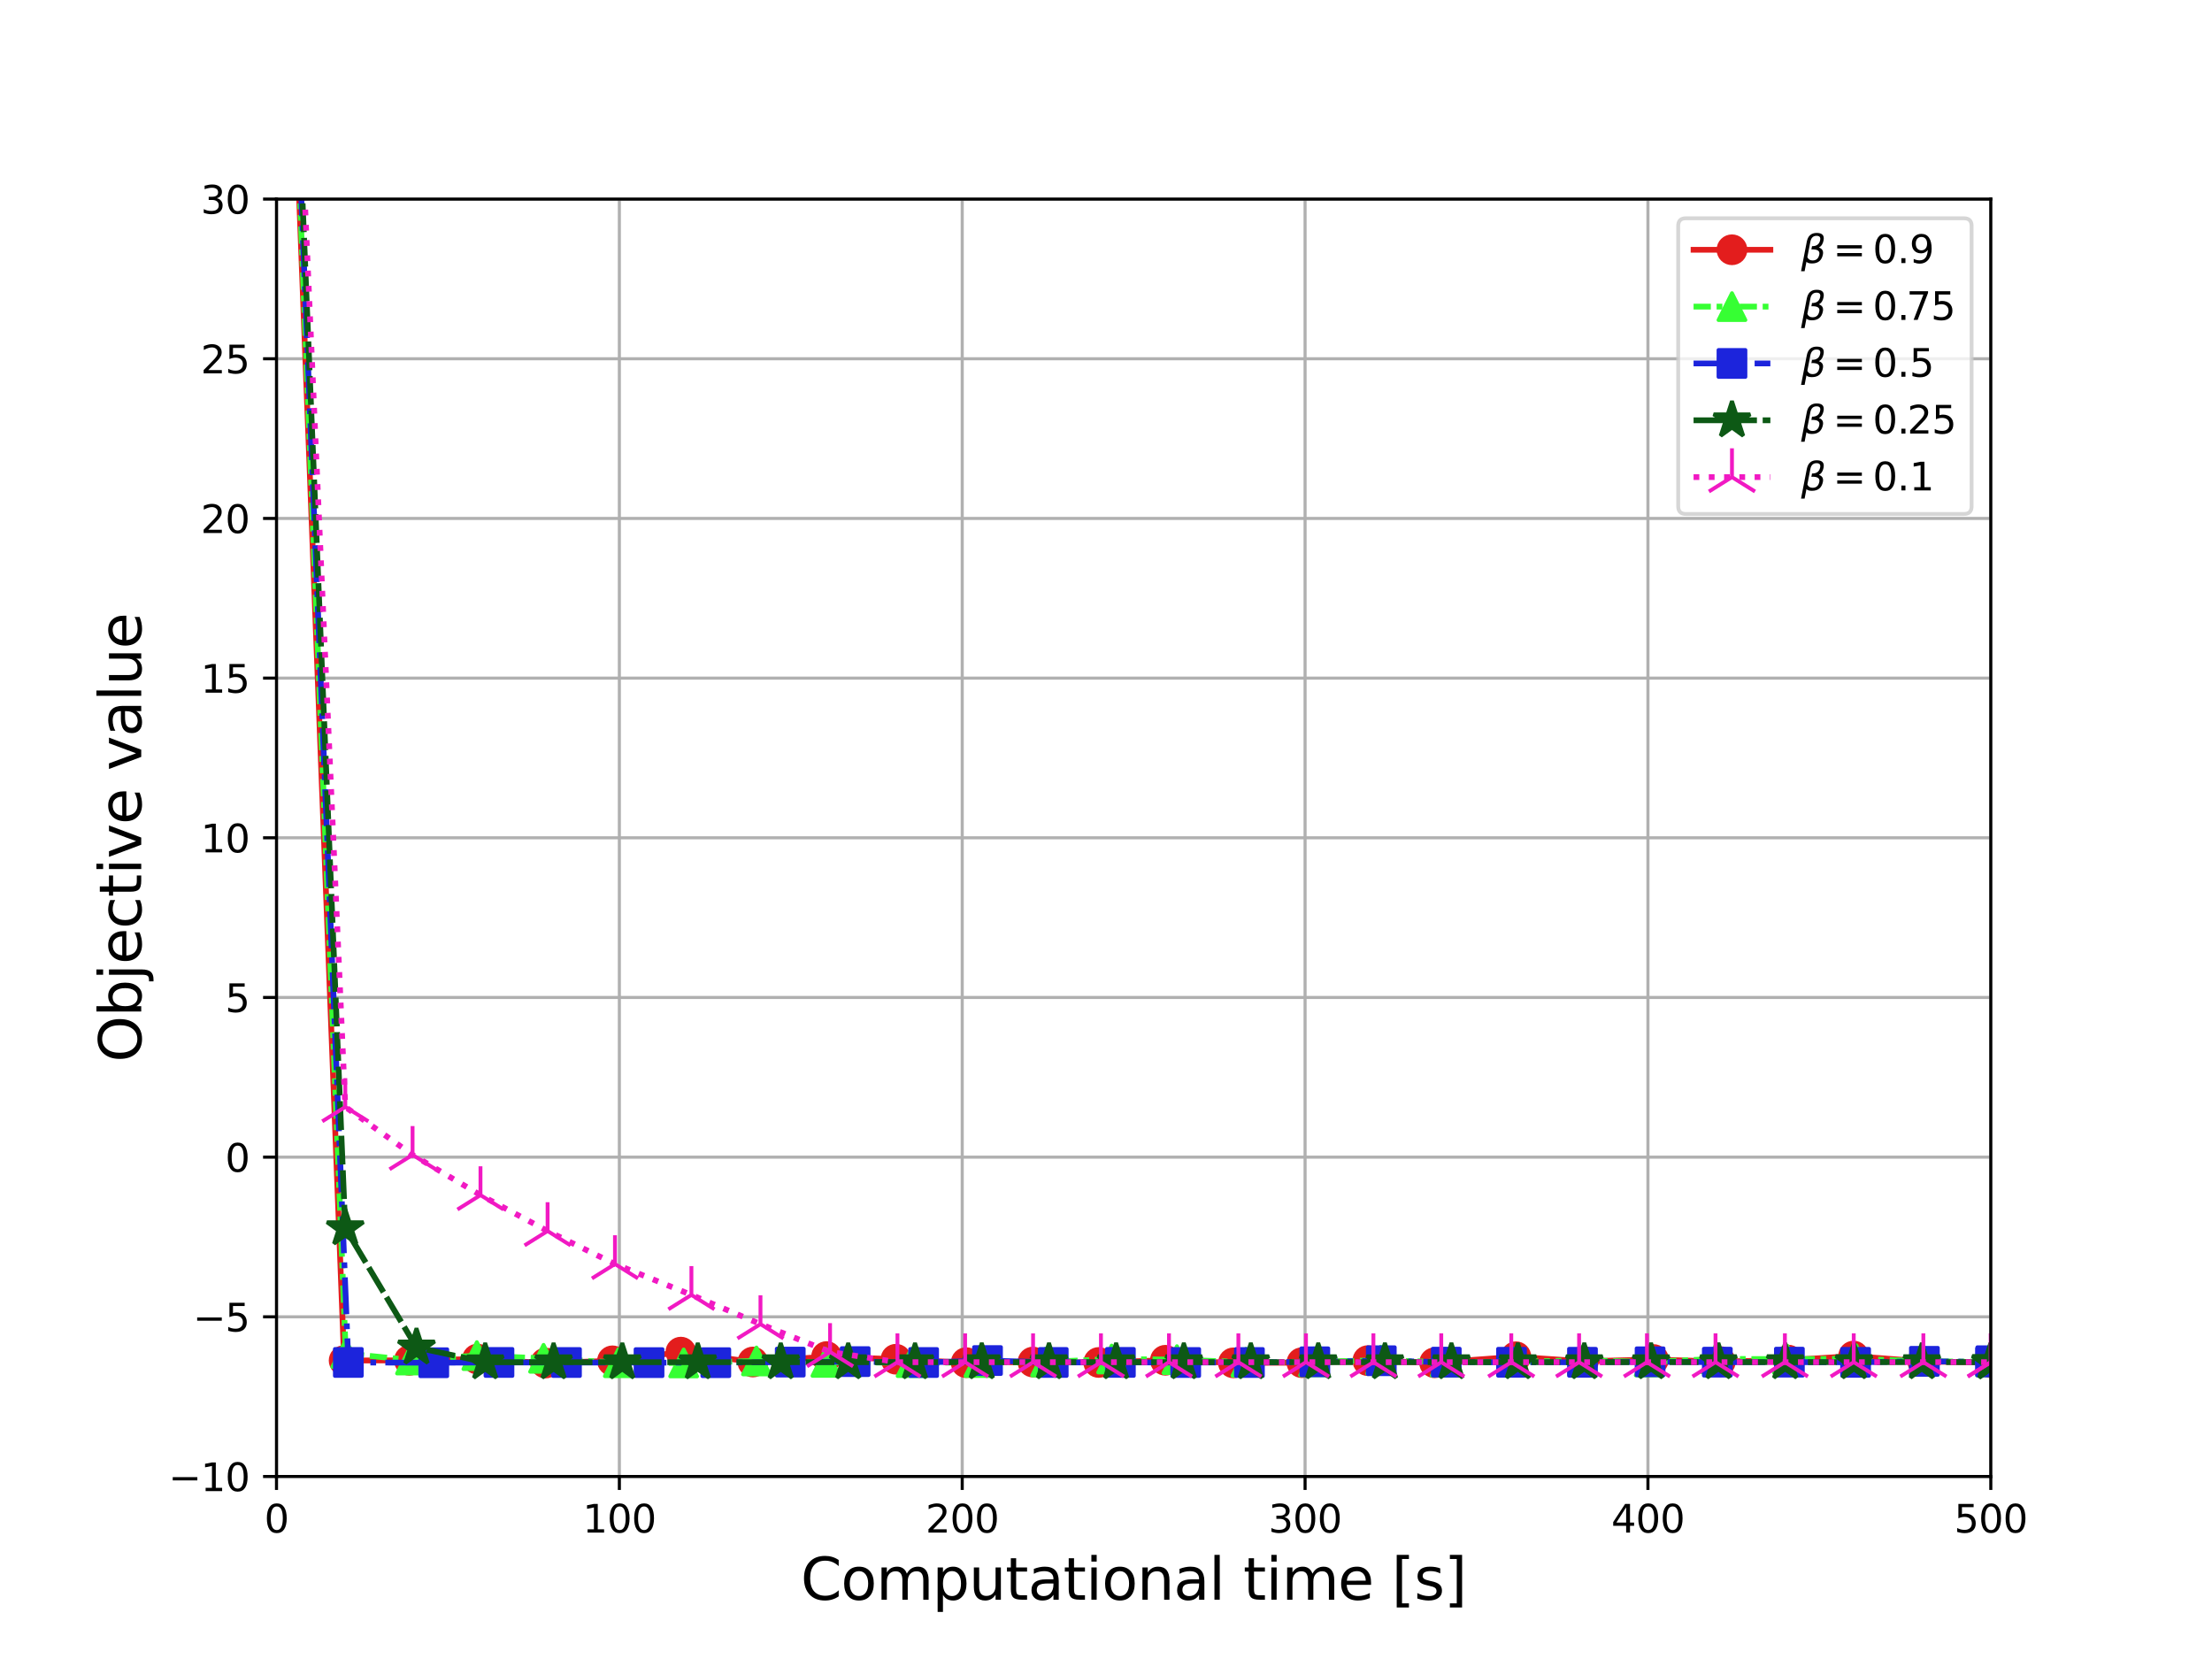 <?xml version="1.0" encoding="utf-8" standalone="no"?>
<!DOCTYPE svg PUBLIC "-//W3C//DTD SVG 1.1//EN"
  "http://www.w3.org/Graphics/SVG/1.1/DTD/svg11.dtd">
<svg xmlns:xlink="http://www.w3.org/1999/xlink" width="576pt" height="432pt" viewBox="0 0 576 432" xmlns="http://www.w3.org/2000/svg" version="1.1">
 <defs>
  <style type="text/css">*{stroke-linejoin: round; stroke-linecap: butt}</style>
 </defs>
 <g id="figure_1">
  <g id="patch_1">
   <path d="M 0 432 
L 576 432 
L 576 0 
L 0 0 
z
" style="fill: #ffffff"/>
  </g>
  <g id="axes_1">
   <g id="patch_2">
    <path d="M 72 384.48 
L 518.4 384.48 
L 518.4 51.84 
L 72 51.84 
z
" style="fill: #ffffff"/>
   </g>
   <g id="matplotlib.axis_1">
    <g id="xtick_1">
     <g id="line2d_1">
      <path d="M 72 384.48 
L 72 51.84 
" clip-path="url(#pe87245c0d5)" style="fill: none; stroke: #b0b0b0; stroke-width: 0.8; stroke-linecap: square"/>
     </g>
     <g id="line2d_2">
      <defs>
       <path id="maace4773da" d="M 0 0 
L 0 3.5 
" style="stroke: #000000; stroke-width: 0.8"/>
      </defs>
      <g>
       <use xlink:href="#maace4773da" x="72" y="384.48" style="stroke: #000000; stroke-width: 0.8"/>
      </g>
     </g>
     <g id="text_1">
      <!-- 0 -->
      <g transform="translate(68.819 399.078) scale(0.1 -0.1)">
       <defs>
        <path id="DejaVuSans-30" d="M 2034 4250 
Q 1547 4250 1301 3770 
Q 1056 3291 1056 2328 
Q 1056 1369 1301 889 
Q 1547 409 2034 409 
Q 2525 409 2770 889 
Q 3016 1369 3016 2328 
Q 3016 3291 2770 3770 
Q 2525 4250 2034 4250 
z
M 2034 4750 
Q 2819 4750 3233 4129 
Q 3647 3509 3647 2328 
Q 3647 1150 3233 529 
Q 2819 -91 2034 -91 
Q 1250 -91 836 529 
Q 422 1150 422 2328 
Q 422 3509 836 4129 
Q 1250 4750 2034 4750 
z
" transform="scale(0.016)"/>
       </defs>
       <use xlink:href="#DejaVuSans-30"/>
      </g>
     </g>
    </g>
    <g id="xtick_2">
     <g id="line2d_3">
      <path d="M 161.28 384.48 
L 161.28 51.84 
" clip-path="url(#pe87245c0d5)" style="fill: none; stroke: #b0b0b0; stroke-width: 0.8; stroke-linecap: square"/>
     </g>
     <g id="line2d_4">
      <g>
       <use xlink:href="#maace4773da" x="161.28" y="384.48" style="stroke: #000000; stroke-width: 0.8"/>
      </g>
     </g>
     <g id="text_2">
      <!-- 100 -->
      <g transform="translate(151.736 399.078) scale(0.1 -0.1)">
       <defs>
        <path id="DejaVuSans-31" d="M 794 531 
L 1825 531 
L 1825 4091 
L 703 3866 
L 703 4441 
L 1819 4666 
L 2450 4666 
L 2450 531 
L 3481 531 
L 3481 0 
L 794 0 
L 794 531 
z
" transform="scale(0.016)"/>
       </defs>
       <use xlink:href="#DejaVuSans-31"/>
       <use xlink:href="#DejaVuSans-30" x="63.623"/>
       <use xlink:href="#DejaVuSans-30" x="127.246"/>
      </g>
     </g>
    </g>
    <g id="xtick_3">
     <g id="line2d_5">
      <path d="M 250.56 384.48 
L 250.56 51.84 
" clip-path="url(#pe87245c0d5)" style="fill: none; stroke: #b0b0b0; stroke-width: 0.8; stroke-linecap: square"/>
     </g>
     <g id="line2d_6">
      <g>
       <use xlink:href="#maace4773da" x="250.56" y="384.48" style="stroke: #000000; stroke-width: 0.8"/>
      </g>
     </g>
     <g id="text_3">
      <!-- 200 -->
      <g transform="translate(241.016 399.078) scale(0.1 -0.1)">
       <defs>
        <path id="DejaVuSans-32" d="M 1228 531 
L 3431 531 
L 3431 0 
L 469 0 
L 469 531 
Q 828 903 1448 1529 
Q 2069 2156 2228 2338 
Q 2531 2678 2651 2914 
Q 2772 3150 2772 3378 
Q 2772 3750 2511 3984 
Q 2250 4219 1831 4219 
Q 1534 4219 1204 4116 
Q 875 4013 500 3803 
L 500 4441 
Q 881 4594 1212 4672 
Q 1544 4750 1819 4750 
Q 2544 4750 2975 4387 
Q 3406 4025 3406 3419 
Q 3406 3131 3298 2873 
Q 3191 2616 2906 2266 
Q 2828 2175 2409 1742 
Q 1991 1309 1228 531 
z
" transform="scale(0.016)"/>
       </defs>
       <use xlink:href="#DejaVuSans-32"/>
       <use xlink:href="#DejaVuSans-30" x="63.623"/>
       <use xlink:href="#DejaVuSans-30" x="127.246"/>
      </g>
     </g>
    </g>
    <g id="xtick_4">
     <g id="line2d_7">
      <path d="M 339.84 384.48 
L 339.84 51.84 
" clip-path="url(#pe87245c0d5)" style="fill: none; stroke: #b0b0b0; stroke-width: 0.8; stroke-linecap: square"/>
     </g>
     <g id="line2d_8">
      <g>
       <use xlink:href="#maace4773da" x="339.84" y="384.48" style="stroke: #000000; stroke-width: 0.8"/>
      </g>
     </g>
     <g id="text_4">
      <!-- 300 -->
      <g transform="translate(330.296 399.078) scale(0.1 -0.1)">
       <defs>
        <path id="DejaVuSans-33" d="M 2597 2516 
Q 3050 2419 3304 2112 
Q 3559 1806 3559 1356 
Q 3559 666 3084 287 
Q 2609 -91 1734 -91 
Q 1441 -91 1130 -33 
Q 819 25 488 141 
L 488 750 
Q 750 597 1062 519 
Q 1375 441 1716 441 
Q 2309 441 2620 675 
Q 2931 909 2931 1356 
Q 2931 1769 2642 2001 
Q 2353 2234 1838 2234 
L 1294 2234 
L 1294 2753 
L 1863 2753 
Q 2328 2753 2575 2939 
Q 2822 3125 2822 3475 
Q 2822 3834 2567 4026 
Q 2313 4219 1838 4219 
Q 1578 4219 1281 4162 
Q 984 4106 628 3988 
L 628 4550 
Q 988 4650 1302 4700 
Q 1616 4750 1894 4750 
Q 2613 4750 3031 4423 
Q 3450 4097 3450 3541 
Q 3450 3153 3228 2886 
Q 3006 2619 2597 2516 
z
" transform="scale(0.016)"/>
       </defs>
       <use xlink:href="#DejaVuSans-33"/>
       <use xlink:href="#DejaVuSans-30" x="63.623"/>
       <use xlink:href="#DejaVuSans-30" x="127.246"/>
      </g>
     </g>
    </g>
    <g id="xtick_5">
     <g id="line2d_9">
      <path d="M 429.12 384.48 
L 429.12 51.84 
" clip-path="url(#pe87245c0d5)" style="fill: none; stroke: #b0b0b0; stroke-width: 0.8; stroke-linecap: square"/>
     </g>
     <g id="line2d_10">
      <g>
       <use xlink:href="#maace4773da" x="429.12" y="384.48" style="stroke: #000000; stroke-width: 0.8"/>
      </g>
     </g>
     <g id="text_5">
      <!-- 400 -->
      <g transform="translate(419.576 399.078) scale(0.1 -0.1)">
       <defs>
        <path id="DejaVuSans-34" d="M 2419 4116 
L 825 1625 
L 2419 1625 
L 2419 4116 
z
M 2253 4666 
L 3047 4666 
L 3047 1625 
L 3713 1625 
L 3713 1100 
L 3047 1100 
L 3047 0 
L 2419 0 
L 2419 1100 
L 313 1100 
L 313 1709 
L 2253 4666 
z
" transform="scale(0.016)"/>
       </defs>
       <use xlink:href="#DejaVuSans-34"/>
       <use xlink:href="#DejaVuSans-30" x="63.623"/>
       <use xlink:href="#DejaVuSans-30" x="127.246"/>
      </g>
     </g>
    </g>
    <g id="xtick_6">
     <g id="line2d_11">
      <path d="M 518.4 384.48 
L 518.4 51.84 
" clip-path="url(#pe87245c0d5)" style="fill: none; stroke: #b0b0b0; stroke-width: 0.8; stroke-linecap: square"/>
     </g>
     <g id="line2d_12">
      <g>
       <use xlink:href="#maace4773da" x="518.4" y="384.48" style="stroke: #000000; stroke-width: 0.8"/>
      </g>
     </g>
     <g id="text_6">
      <!-- 500 -->
      <g transform="translate(508.856 399.078) scale(0.1 -0.1)">
       <defs>
        <path id="DejaVuSans-35" d="M 691 4666 
L 3169 4666 
L 3169 4134 
L 1269 4134 
L 1269 2991 
Q 1406 3038 1543 3061 
Q 1681 3084 1819 3084 
Q 2600 3084 3056 2656 
Q 3513 2228 3513 1497 
Q 3513 744 3044 326 
Q 2575 -91 1722 -91 
Q 1428 -91 1123 -41 
Q 819 9 494 109 
L 494 744 
Q 775 591 1075 516 
Q 1375 441 1709 441 
Q 2250 441 2565 725 
Q 2881 1009 2881 1497 
Q 2881 1984 2565 2268 
Q 2250 2553 1709 2553 
Q 1456 2553 1204 2497 
Q 953 2441 691 2322 
L 691 4666 
z
" transform="scale(0.016)"/>
       </defs>
       <use xlink:href="#DejaVuSans-35"/>
       <use xlink:href="#DejaVuSans-30" x="63.623"/>
       <use xlink:href="#DejaVuSans-30" x="127.246"/>
      </g>
     </g>
    </g>
    <g id="text_7">
     <!-- Computational time [s] -->
     <g transform="translate(208.501 416.556) scale(0.15 -0.15)">
      <defs>
       <path id="DejaVuSans-43" d="M 4122 4306 
L 4122 3641 
Q 3803 3938 3442 4084 
Q 3081 4231 2675 4231 
Q 1875 4231 1450 3742 
Q 1025 3253 1025 2328 
Q 1025 1406 1450 917 
Q 1875 428 2675 428 
Q 3081 428 3442 575 
Q 3803 722 4122 1019 
L 4122 359 
Q 3791 134 3420 21 
Q 3050 -91 2638 -91 
Q 1578 -91 968 557 
Q 359 1206 359 2328 
Q 359 3453 968 4101 
Q 1578 4750 2638 4750 
Q 3056 4750 3426 4639 
Q 3797 4528 4122 4306 
z
" transform="scale(0.016)"/>
       <path id="DejaVuSans-6f" d="M 1959 3097 
Q 1497 3097 1228 2736 
Q 959 2375 959 1747 
Q 959 1119 1226 758 
Q 1494 397 1959 397 
Q 2419 397 2687 759 
Q 2956 1122 2956 1747 
Q 2956 2369 2687 2733 
Q 2419 3097 1959 3097 
z
M 1959 3584 
Q 2709 3584 3137 3096 
Q 3566 2609 3566 1747 
Q 3566 888 3137 398 
Q 2709 -91 1959 -91 
Q 1206 -91 779 398 
Q 353 888 353 1747 
Q 353 2609 779 3096 
Q 1206 3584 1959 3584 
z
" transform="scale(0.016)"/>
       <path id="DejaVuSans-6d" d="M 3328 2828 
Q 3544 3216 3844 3400 
Q 4144 3584 4550 3584 
Q 5097 3584 5394 3201 
Q 5691 2819 5691 2113 
L 5691 0 
L 5113 0 
L 5113 2094 
Q 5113 2597 4934 2840 
Q 4756 3084 4391 3084 
Q 3944 3084 3684 2787 
Q 3425 2491 3425 1978 
L 3425 0 
L 2847 0 
L 2847 2094 
Q 2847 2600 2669 2842 
Q 2491 3084 2119 3084 
Q 1678 3084 1418 2786 
Q 1159 2488 1159 1978 
L 1159 0 
L 581 0 
L 581 3500 
L 1159 3500 
L 1159 2956 
Q 1356 3278 1631 3431 
Q 1906 3584 2284 3584 
Q 2666 3584 2933 3390 
Q 3200 3197 3328 2828 
z
" transform="scale(0.016)"/>
       <path id="DejaVuSans-70" d="M 1159 525 
L 1159 -1331 
L 581 -1331 
L 581 3500 
L 1159 3500 
L 1159 2969 
Q 1341 3281 1617 3432 
Q 1894 3584 2278 3584 
Q 2916 3584 3314 3078 
Q 3713 2572 3713 1747 
Q 3713 922 3314 415 
Q 2916 -91 2278 -91 
Q 1894 -91 1617 61 
Q 1341 213 1159 525 
z
M 3116 1747 
Q 3116 2381 2855 2742 
Q 2594 3103 2138 3103 
Q 1681 3103 1420 2742 
Q 1159 2381 1159 1747 
Q 1159 1113 1420 752 
Q 1681 391 2138 391 
Q 2594 391 2855 752 
Q 3116 1113 3116 1747 
z
" transform="scale(0.016)"/>
       <path id="DejaVuSans-75" d="M 544 1381 
L 544 3500 
L 1119 3500 
L 1119 1403 
Q 1119 906 1312 657 
Q 1506 409 1894 409 
Q 2359 409 2629 706 
Q 2900 1003 2900 1516 
L 2900 3500 
L 3475 3500 
L 3475 0 
L 2900 0 
L 2900 538 
Q 2691 219 2414 64 
Q 2138 -91 1772 -91 
Q 1169 -91 856 284 
Q 544 659 544 1381 
z
M 1991 3584 
L 1991 3584 
z
" transform="scale(0.016)"/>
       <path id="DejaVuSans-74" d="M 1172 4494 
L 1172 3500 
L 2356 3500 
L 2356 3053 
L 1172 3053 
L 1172 1153 
Q 1172 725 1289 603 
Q 1406 481 1766 481 
L 2356 481 
L 2356 0 
L 1766 0 
Q 1100 0 847 248 
Q 594 497 594 1153 
L 594 3053 
L 172 3053 
L 172 3500 
L 594 3500 
L 594 4494 
L 1172 4494 
z
" transform="scale(0.016)"/>
       <path id="DejaVuSans-61" d="M 2194 1759 
Q 1497 1759 1228 1600 
Q 959 1441 959 1056 
Q 959 750 1161 570 
Q 1363 391 1709 391 
Q 2188 391 2477 730 
Q 2766 1069 2766 1631 
L 2766 1759 
L 2194 1759 
z
M 3341 1997 
L 3341 0 
L 2766 0 
L 2766 531 
Q 2569 213 2275 61 
Q 1981 -91 1556 -91 
Q 1019 -91 701 211 
Q 384 513 384 1019 
Q 384 1609 779 1909 
Q 1175 2209 1959 2209 
L 2766 2209 
L 2766 2266 
Q 2766 2663 2505 2880 
Q 2244 3097 1772 3097 
Q 1472 3097 1187 3025 
Q 903 2953 641 2809 
L 641 3341 
Q 956 3463 1253 3523 
Q 1550 3584 1831 3584 
Q 2591 3584 2966 3190 
Q 3341 2797 3341 1997 
z
" transform="scale(0.016)"/>
       <path id="DejaVuSans-69" d="M 603 3500 
L 1178 3500 
L 1178 0 
L 603 0 
L 603 3500 
z
M 603 4863 
L 1178 4863 
L 1178 4134 
L 603 4134 
L 603 4863 
z
" transform="scale(0.016)"/>
       <path id="DejaVuSans-6e" d="M 3513 2113 
L 3513 0 
L 2938 0 
L 2938 2094 
Q 2938 2591 2744 2837 
Q 2550 3084 2163 3084 
Q 1697 3084 1428 2787 
Q 1159 2491 1159 1978 
L 1159 0 
L 581 0 
L 581 3500 
L 1159 3500 
L 1159 2956 
Q 1366 3272 1645 3428 
Q 1925 3584 2291 3584 
Q 2894 3584 3203 3211 
Q 3513 2838 3513 2113 
z
" transform="scale(0.016)"/>
       <path id="DejaVuSans-6c" d="M 603 4863 
L 1178 4863 
L 1178 0 
L 603 0 
L 603 4863 
z
" transform="scale(0.016)"/>
       <path id="DejaVuSans-20" transform="scale(0.016)"/>
       <path id="DejaVuSans-65" d="M 3597 1894 
L 3597 1613 
L 953 1613 
Q 991 1019 1311 708 
Q 1631 397 2203 397 
Q 2534 397 2845 478 
Q 3156 559 3463 722 
L 3463 178 
Q 3153 47 2828 -22 
Q 2503 -91 2169 -91 
Q 1331 -91 842 396 
Q 353 884 353 1716 
Q 353 2575 817 3079 
Q 1281 3584 2069 3584 
Q 2775 3584 3186 3129 
Q 3597 2675 3597 1894 
z
M 3022 2063 
Q 3016 2534 2758 2815 
Q 2500 3097 2075 3097 
Q 1594 3097 1305 2825 
Q 1016 2553 972 2059 
L 3022 2063 
z
" transform="scale(0.016)"/>
       <path id="DejaVuSans-5b" d="M 550 4863 
L 1875 4863 
L 1875 4416 
L 1125 4416 
L 1125 -397 
L 1875 -397 
L 1875 -844 
L 550 -844 
L 550 4863 
z
" transform="scale(0.016)"/>
       <path id="DejaVuSans-73" d="M 2834 3397 
L 2834 2853 
Q 2591 2978 2328 3040 
Q 2066 3103 1784 3103 
Q 1356 3103 1142 2972 
Q 928 2841 928 2578 
Q 928 2378 1081 2264 
Q 1234 2150 1697 2047 
L 1894 2003 
Q 2506 1872 2764 1633 
Q 3022 1394 3022 966 
Q 3022 478 2636 193 
Q 2250 -91 1575 -91 
Q 1294 -91 989 -36 
Q 684 19 347 128 
L 347 722 
Q 666 556 975 473 
Q 1284 391 1588 391 
Q 1994 391 2212 530 
Q 2431 669 2431 922 
Q 2431 1156 2273 1281 
Q 2116 1406 1581 1522 
L 1381 1569 
Q 847 1681 609 1914 
Q 372 2147 372 2553 
Q 372 3047 722 3315 
Q 1072 3584 1716 3584 
Q 2034 3584 2315 3537 
Q 2597 3491 2834 3397 
z
" transform="scale(0.016)"/>
       <path id="DejaVuSans-5d" d="M 1947 4863 
L 1947 -844 
L 622 -844 
L 622 -397 
L 1369 -397 
L 1369 4416 
L 622 4416 
L 622 4863 
L 1947 4863 
z
" transform="scale(0.016)"/>
      </defs>
      <use xlink:href="#DejaVuSans-43"/>
      <use xlink:href="#DejaVuSans-6f" x="69.824"/>
      <use xlink:href="#DejaVuSans-6d" x="131.006"/>
      <use xlink:href="#DejaVuSans-70" x="228.418"/>
      <use xlink:href="#DejaVuSans-75" x="291.895"/>
      <use xlink:href="#DejaVuSans-74" x="355.273"/>
      <use xlink:href="#DejaVuSans-61" x="394.482"/>
      <use xlink:href="#DejaVuSans-74" x="455.762"/>
      <use xlink:href="#DejaVuSans-69" x="494.971"/>
      <use xlink:href="#DejaVuSans-6f" x="522.754"/>
      <use xlink:href="#DejaVuSans-6e" x="583.936"/>
      <use xlink:href="#DejaVuSans-61" x="647.314"/>
      <use xlink:href="#DejaVuSans-6c" x="708.594"/>
      <use xlink:href="#DejaVuSans-20" x="736.377"/>
      <use xlink:href="#DejaVuSans-74" x="768.164"/>
      <use xlink:href="#DejaVuSans-69" x="807.373"/>
      <use xlink:href="#DejaVuSans-6d" x="835.156"/>
      <use xlink:href="#DejaVuSans-65" x="932.568"/>
      <use xlink:href="#DejaVuSans-20" x="994.092"/>
      <use xlink:href="#DejaVuSans-5b" x="1025.879"/>
      <use xlink:href="#DejaVuSans-73" x="1064.893"/>
      <use xlink:href="#DejaVuSans-5d" x="1116.992"/>
     </g>
    </g>
   </g>
   <g id="matplotlib.axis_2">
    <g id="ytick_1">
     <g id="line2d_13">
      <path d="M 72 384.48 
L 518.4 384.48 
" clip-path="url(#pe87245c0d5)" style="fill: none; stroke: #b0b0b0; stroke-width: 0.8; stroke-linecap: square"/>
     </g>
     <g id="line2d_14">
      <defs>
       <path id="m4f0111aa18" d="M 0 0 
L -3.5 0 
" style="stroke: #000000; stroke-width: 0.8"/>
      </defs>
      <g>
       <use xlink:href="#m4f0111aa18" x="72" y="384.48" style="stroke: #000000; stroke-width: 0.8"/>
      </g>
     </g>
     <g id="text_8">
      <!-- −10 -->
      <g transform="translate(43.895 388.279) scale(0.1 -0.1)">
       <defs>
        <path id="DejaVuSans-2212" d="M 678 2272 
L 4684 2272 
L 4684 1741 
L 678 1741 
L 678 2272 
z
" transform="scale(0.016)"/>
       </defs>
       <use xlink:href="#DejaVuSans-2212"/>
       <use xlink:href="#DejaVuSans-31" x="83.789"/>
       <use xlink:href="#DejaVuSans-30" x="147.412"/>
      </g>
     </g>
    </g>
    <g id="ytick_2">
     <g id="line2d_15">
      <path d="M 72 342.9 
L 518.4 342.9 
" clip-path="url(#pe87245c0d5)" style="fill: none; stroke: #b0b0b0; stroke-width: 0.8; stroke-linecap: square"/>
     </g>
     <g id="line2d_16">
      <g>
       <use xlink:href="#m4f0111aa18" x="72" y="342.9" style="stroke: #000000; stroke-width: 0.8"/>
      </g>
     </g>
     <g id="text_9">
      <!-- −5 -->
      <g transform="translate(50.258 346.699) scale(0.1 -0.1)">
       <use xlink:href="#DejaVuSans-2212"/>
       <use xlink:href="#DejaVuSans-35" x="83.789"/>
      </g>
     </g>
    </g>
    <g id="ytick_3">
     <g id="line2d_17">
      <path d="M 72 301.32 
L 518.4 301.32 
" clip-path="url(#pe87245c0d5)" style="fill: none; stroke: #b0b0b0; stroke-width: 0.8; stroke-linecap: square"/>
     </g>
     <g id="line2d_18">
      <g>
       <use xlink:href="#m4f0111aa18" x="72" y="301.32" style="stroke: #000000; stroke-width: 0.8"/>
      </g>
     </g>
     <g id="text_10">
      <!-- 0 -->
      <g transform="translate(58.638 305.119) scale(0.1 -0.1)">
       <use xlink:href="#DejaVuSans-30"/>
      </g>
     </g>
    </g>
    <g id="ytick_4">
     <g id="line2d_19">
      <path d="M 72 259.74 
L 518.4 259.74 
" clip-path="url(#pe87245c0d5)" style="fill: none; stroke: #b0b0b0; stroke-width: 0.8; stroke-linecap: square"/>
     </g>
     <g id="line2d_20">
      <g>
       <use xlink:href="#m4f0111aa18" x="72" y="259.74" style="stroke: #000000; stroke-width: 0.8"/>
      </g>
     </g>
     <g id="text_11">
      <!-- 5 -->
      <g transform="translate(58.638 263.539) scale(0.1 -0.1)">
       <use xlink:href="#DejaVuSans-35"/>
      </g>
     </g>
    </g>
    <g id="ytick_5">
     <g id="line2d_21">
      <path d="M 72 218.16 
L 518.4 218.16 
" clip-path="url(#pe87245c0d5)" style="fill: none; stroke: #b0b0b0; stroke-width: 0.8; stroke-linecap: square"/>
     </g>
     <g id="line2d_22">
      <g>
       <use xlink:href="#m4f0111aa18" x="72" y="218.16" style="stroke: #000000; stroke-width: 0.8"/>
      </g>
     </g>
     <g id="text_12">
      <!-- 10 -->
      <g transform="translate(52.275 221.959) scale(0.1 -0.1)">
       <use xlink:href="#DejaVuSans-31"/>
       <use xlink:href="#DejaVuSans-30" x="63.623"/>
      </g>
     </g>
    </g>
    <g id="ytick_6">
     <g id="line2d_23">
      <path d="M 72 176.58 
L 518.4 176.58 
" clip-path="url(#pe87245c0d5)" style="fill: none; stroke: #b0b0b0; stroke-width: 0.8; stroke-linecap: square"/>
     </g>
     <g id="line2d_24">
      <g>
       <use xlink:href="#m4f0111aa18" x="72" y="176.58" style="stroke: #000000; stroke-width: 0.8"/>
      </g>
     </g>
     <g id="text_13">
      <!-- 15 -->
      <g transform="translate(52.275 180.379) scale(0.1 -0.1)">
       <use xlink:href="#DejaVuSans-31"/>
       <use xlink:href="#DejaVuSans-35" x="63.623"/>
      </g>
     </g>
    </g>
    <g id="ytick_7">
     <g id="line2d_25">
      <path d="M 72 135 
L 518.4 135 
" clip-path="url(#pe87245c0d5)" style="fill: none; stroke: #b0b0b0; stroke-width: 0.8; stroke-linecap: square"/>
     </g>
     <g id="line2d_26">
      <g>
       <use xlink:href="#m4f0111aa18" x="72" y="135" style="stroke: #000000; stroke-width: 0.8"/>
      </g>
     </g>
     <g id="text_14">
      <!-- 20 -->
      <g transform="translate(52.275 138.799) scale(0.1 -0.1)">
       <use xlink:href="#DejaVuSans-32"/>
       <use xlink:href="#DejaVuSans-30" x="63.623"/>
      </g>
     </g>
    </g>
    <g id="ytick_8">
     <g id="line2d_27">
      <path d="M 72 93.42 
L 518.4 93.42 
" clip-path="url(#pe87245c0d5)" style="fill: none; stroke: #b0b0b0; stroke-width: 0.8; stroke-linecap: square"/>
     </g>
     <g id="line2d_28">
      <g>
       <use xlink:href="#m4f0111aa18" x="72" y="93.42" style="stroke: #000000; stroke-width: 0.8"/>
      </g>
     </g>
     <g id="text_15">
      <!-- 25 -->
      <g transform="translate(52.275 97.219) scale(0.1 -0.1)">
       <use xlink:href="#DejaVuSans-32"/>
       <use xlink:href="#DejaVuSans-35" x="63.623"/>
      </g>
     </g>
    </g>
    <g id="ytick_9">
     <g id="line2d_29">
      <path d="M 72 51.84 
L 518.4 51.84 
" clip-path="url(#pe87245c0d5)" style="fill: none; stroke: #b0b0b0; stroke-width: 0.8; stroke-linecap: square"/>
     </g>
     <g id="line2d_30">
      <g>
       <use xlink:href="#m4f0111aa18" x="72" y="51.84" style="stroke: #000000; stroke-width: 0.8"/>
      </g>
     </g>
     <g id="text_16">
      <!-- 30 -->
      <g transform="translate(52.275 55.639) scale(0.1 -0.1)">
       <use xlink:href="#DejaVuSans-33"/>
       <use xlink:href="#DejaVuSans-30" x="63.623"/>
      </g>
     </g>
    </g>
    <g id="text_17">
     <!-- Objective value -->
     <g transform="translate(36.776 276.596) rotate(-90) scale(0.15 -0.15)">
      <defs>
       <path id="DejaVuSans-4f" d="M 2522 4238 
Q 1834 4238 1429 3725 
Q 1025 3213 1025 2328 
Q 1025 1447 1429 934 
Q 1834 422 2522 422 
Q 3209 422 3611 934 
Q 4013 1447 4013 2328 
Q 4013 3213 3611 3725 
Q 3209 4238 2522 4238 
z
M 2522 4750 
Q 3503 4750 4090 4092 
Q 4678 3434 4678 2328 
Q 4678 1225 4090 567 
Q 3503 -91 2522 -91 
Q 1538 -91 948 565 
Q 359 1222 359 2328 
Q 359 3434 948 4092 
Q 1538 4750 2522 4750 
z
" transform="scale(0.016)"/>
       <path id="DejaVuSans-62" d="M 3116 1747 
Q 3116 2381 2855 2742 
Q 2594 3103 2138 3103 
Q 1681 3103 1420 2742 
Q 1159 2381 1159 1747 
Q 1159 1113 1420 752 
Q 1681 391 2138 391 
Q 2594 391 2855 752 
Q 3116 1113 3116 1747 
z
M 1159 2969 
Q 1341 3281 1617 3432 
Q 1894 3584 2278 3584 
Q 2916 3584 3314 3078 
Q 3713 2572 3713 1747 
Q 3713 922 3314 415 
Q 2916 -91 2278 -91 
Q 1894 -91 1617 61 
Q 1341 213 1159 525 
L 1159 0 
L 581 0 
L 581 4863 
L 1159 4863 
L 1159 2969 
z
" transform="scale(0.016)"/>
       <path id="DejaVuSans-6a" d="M 603 3500 
L 1178 3500 
L 1178 -63 
Q 1178 -731 923 -1031 
Q 669 -1331 103 -1331 
L -116 -1331 
L -116 -844 
L 38 -844 
Q 366 -844 484 -692 
Q 603 -541 603 -63 
L 603 3500 
z
M 603 4863 
L 1178 4863 
L 1178 4134 
L 603 4134 
L 603 4863 
z
" transform="scale(0.016)"/>
       <path id="DejaVuSans-63" d="M 3122 3366 
L 3122 2828 
Q 2878 2963 2633 3030 
Q 2388 3097 2138 3097 
Q 1578 3097 1268 2742 
Q 959 2388 959 1747 
Q 959 1106 1268 751 
Q 1578 397 2138 397 
Q 2388 397 2633 464 
Q 2878 531 3122 666 
L 3122 134 
Q 2881 22 2623 -34 
Q 2366 -91 2075 -91 
Q 1284 -91 818 406 
Q 353 903 353 1747 
Q 353 2603 823 3093 
Q 1294 3584 2113 3584 
Q 2378 3584 2631 3529 
Q 2884 3475 3122 3366 
z
" transform="scale(0.016)"/>
       <path id="DejaVuSans-76" d="M 191 3500 
L 800 3500 
L 1894 563 
L 2988 3500 
L 3597 3500 
L 2284 0 
L 1503 0 
L 191 3500 
z
" transform="scale(0.016)"/>
      </defs>
      <use xlink:href="#DejaVuSans-4f"/>
      <use xlink:href="#DejaVuSans-62" x="78.711"/>
      <use xlink:href="#DejaVuSans-6a" x="142.188"/>
      <use xlink:href="#DejaVuSans-65" x="169.971"/>
      <use xlink:href="#DejaVuSans-63" x="231.494"/>
      <use xlink:href="#DejaVuSans-74" x="286.475"/>
      <use xlink:href="#DejaVuSans-69" x="325.684"/>
      <use xlink:href="#DejaVuSans-76" x="353.467"/>
      <use xlink:href="#DejaVuSans-65" x="412.646"/>
      <use xlink:href="#DejaVuSans-20" x="474.17"/>
      <use xlink:href="#DejaVuSans-76" x="505.957"/>
      <use xlink:href="#DejaVuSans-61" x="565.137"/>
      <use xlink:href="#DejaVuSans-6c" x="626.416"/>
      <use xlink:href="#DejaVuSans-75" x="654.199"/>
      <use xlink:href="#DejaVuSans-65" x="717.578"/>
     </g>
    </g>
   </g>
   <g id="line2d_31">
    <path d="M 75.868 -1 
L 89.609 354.287 
L 106.598 354.225 
L 124.311 353.895 
L 142.055 354.928 
L 159.482 354.357 
L 177.29 352.09 
L 196.045 354.662 
L 215.244 353.245 
L 233.311 353.94 
L 251.585 354.827 
L 268.976 354.675 
L 286.102 354.782 
L 303.459 354.21 
L 321.175 354.885 
L 339.011 354.83 
L 356.186 354.301 
L 373.563 354.856 
L 394.737 353.292 
L 412.311 354.488 
L 430.562 354.015 
L 447.973 354.559 
L 465.67 354.17 
L 482.668 353.119 
L 500.681 354.51 
L 518.356 354.821 
L 518.402 354.43 
" clip-path="url(#pe87245c0d5)" style="fill: none; stroke: #e31d1d; stroke-width: 1.5; stroke-linecap: square"/>
    <defs>
     <path id="md3b9634d47" d="M 0 3.5 
C 0.928 3.5 1.819 3.131 2.475 2.475 
C 3.131 1.819 3.5 0.928 3.5 0 
C 3.5 -0.928 3.131 -1.819 2.475 -2.475 
C 1.819 -3.131 0.928 -3.5 0 -3.5 
C -0.928 -3.5 -1.819 -3.131 -2.475 -2.475 
C -3.131 -1.819 -3.5 -0.928 -3.5 0 
C -3.5 0.928 -3.131 1.819 -2.475 2.475 
C -1.819 3.131 -0.928 3.5 0 3.5 
z
" style="stroke: #e31d1d"/>
    </defs>
    <g clip-path="url(#pe87245c0d5)">
     <use xlink:href="#md3b9634d47" x="75.868" y="-1" style="fill: #e31d1d; stroke: #e31d1d"/>
     <use xlink:href="#md3b9634d47" x="89.609" y="354.287" style="fill: #e31d1d; stroke: #e31d1d"/>
     <use xlink:href="#md3b9634d47" x="106.598" y="354.225" style="fill: #e31d1d; stroke: #e31d1d"/>
     <use xlink:href="#md3b9634d47" x="124.311" y="353.895" style="fill: #e31d1d; stroke: #e31d1d"/>
     <use xlink:href="#md3b9634d47" x="142.055" y="354.928" style="fill: #e31d1d; stroke: #e31d1d"/>
     <use xlink:href="#md3b9634d47" x="159.482" y="354.357" style="fill: #e31d1d; stroke: #e31d1d"/>
     <use xlink:href="#md3b9634d47" x="177.29" y="352.09" style="fill: #e31d1d; stroke: #e31d1d"/>
     <use xlink:href="#md3b9634d47" x="196.045" y="354.662" style="fill: #e31d1d; stroke: #e31d1d"/>
     <use xlink:href="#md3b9634d47" x="215.244" y="353.245" style="fill: #e31d1d; stroke: #e31d1d"/>
     <use xlink:href="#md3b9634d47" x="233.311" y="353.94" style="fill: #e31d1d; stroke: #e31d1d"/>
     <use xlink:href="#md3b9634d47" x="251.585" y="354.827" style="fill: #e31d1d; stroke: #e31d1d"/>
     <use xlink:href="#md3b9634d47" x="268.976" y="354.675" style="fill: #e31d1d; stroke: #e31d1d"/>
     <use xlink:href="#md3b9634d47" x="286.102" y="354.782" style="fill: #e31d1d; stroke: #e31d1d"/>
     <use xlink:href="#md3b9634d47" x="303.459" y="354.21" style="fill: #e31d1d; stroke: #e31d1d"/>
     <use xlink:href="#md3b9634d47" x="321.175" y="354.885" style="fill: #e31d1d; stroke: #e31d1d"/>
     <use xlink:href="#md3b9634d47" x="339.011" y="354.83" style="fill: #e31d1d; stroke: #e31d1d"/>
     <use xlink:href="#md3b9634d47" x="356.186" y="354.301" style="fill: #e31d1d; stroke: #e31d1d"/>
     <use xlink:href="#md3b9634d47" x="373.563" y="354.856" style="fill: #e31d1d; stroke: #e31d1d"/>
     <use xlink:href="#md3b9634d47" x="394.737" y="353.292" style="fill: #e31d1d; stroke: #e31d1d"/>
     <use xlink:href="#md3b9634d47" x="412.311" y="354.488" style="fill: #e31d1d; stroke: #e31d1d"/>
     <use xlink:href="#md3b9634d47" x="430.562" y="354.015" style="fill: #e31d1d; stroke: #e31d1d"/>
     <use xlink:href="#md3b9634d47" x="447.973" y="354.559" style="fill: #e31d1d; stroke: #e31d1d"/>
     <use xlink:href="#md3b9634d47" x="465.67" y="354.17" style="fill: #e31d1d; stroke: #e31d1d"/>
     <use xlink:href="#md3b9634d47" x="482.668" y="353.119" style="fill: #e31d1d; stroke: #e31d1d"/>
     <use xlink:href="#md3b9634d47" x="500.681" y="354.51" style="fill: #e31d1d; stroke: #e31d1d"/>
     <use xlink:href="#md3b9634d47" x="518.356" y="354.821" style="fill: #e31d1d; stroke: #e31d1d"/>
     <use xlink:href="#md3b9634d47" x="518.402" y="354.43" style="fill: #e31d1d; stroke: #e31d1d"/>
    </g>
   </g>
   <g id="line2d_32">
    <path d="M 76.024 -1 
L 90.042 352.436 
L 106.895 354.151 
L 124.177 352.992 
L 141.541 353.7 
L 161.007 354.852 
L 178.026 354.908 
L 196.98 354.388 
L 215.065 354.764 
L 237.242 354.829 
L 254.902 354.812 
L 272.27 354.664 
L 289.466 353.887 
L 306.476 354.041 
L 324.448 354.72 
L 342.05 354.63 
L 359.511 354.193 
L 376.334 354.717 
L 394.083 354.672 
L 412.036 354.213 
L 429.456 354.66 
L 446.733 353.859 
L 465.398 353.914 
L 483.364 353.836 
L 501.074 354.477 
L 518.313 354.614 
L 518.402 353.722 
" clip-path="url(#pe87245c0d5)" style="fill: none; stroke-dasharray: 4.5,1.5,1.5,1.5,1.5,1.5; stroke-dashoffset: 0; stroke: #36ff33; stroke-width: 1.5"/>
    <defs>
     <path id="md488812407" d="M 0 -3.5 
L -3.5 3.5 
L 3.5 3.5 
z
" style="stroke: #36ff33; stroke-linejoin: miter"/>
    </defs>
    <g clip-path="url(#pe87245c0d5)">
     <use xlink:href="#md488812407" x="76.024" y="-1" style="fill: #36ff33; stroke: #36ff33; stroke-linejoin: miter"/>
     <use xlink:href="#md488812407" x="90.042" y="352.436" style="fill: #36ff33; stroke: #36ff33; stroke-linejoin: miter"/>
     <use xlink:href="#md488812407" x="106.895" y="354.151" style="fill: #36ff33; stroke: #36ff33; stroke-linejoin: miter"/>
     <use xlink:href="#md488812407" x="124.177" y="352.992" style="fill: #36ff33; stroke: #36ff33; stroke-linejoin: miter"/>
     <use xlink:href="#md488812407" x="141.541" y="353.7" style="fill: #36ff33; stroke: #36ff33; stroke-linejoin: miter"/>
     <use xlink:href="#md488812407" x="161.007" y="354.852" style="fill: #36ff33; stroke: #36ff33; stroke-linejoin: miter"/>
     <use xlink:href="#md488812407" x="178.026" y="354.908" style="fill: #36ff33; stroke: #36ff33; stroke-linejoin: miter"/>
     <use xlink:href="#md488812407" x="196.98" y="354.388" style="fill: #36ff33; stroke: #36ff33; stroke-linejoin: miter"/>
     <use xlink:href="#md488812407" x="215.065" y="354.764" style="fill: #36ff33; stroke: #36ff33; stroke-linejoin: miter"/>
     <use xlink:href="#md488812407" x="237.242" y="354.829" style="fill: #36ff33; stroke: #36ff33; stroke-linejoin: miter"/>
     <use xlink:href="#md488812407" x="254.902" y="354.812" style="fill: #36ff33; stroke: #36ff33; stroke-linejoin: miter"/>
     <use xlink:href="#md488812407" x="272.27" y="354.664" style="fill: #36ff33; stroke: #36ff33; stroke-linejoin: miter"/>
     <use xlink:href="#md488812407" x="289.466" y="353.887" style="fill: #36ff33; stroke: #36ff33; stroke-linejoin: miter"/>
     <use xlink:href="#md488812407" x="306.476" y="354.041" style="fill: #36ff33; stroke: #36ff33; stroke-linejoin: miter"/>
     <use xlink:href="#md488812407" x="324.448" y="354.72" style="fill: #36ff33; stroke: #36ff33; stroke-linejoin: miter"/>
     <use xlink:href="#md488812407" x="342.05" y="354.63" style="fill: #36ff33; stroke: #36ff33; stroke-linejoin: miter"/>
     <use xlink:href="#md488812407" x="359.511" y="354.193" style="fill: #36ff33; stroke: #36ff33; stroke-linejoin: miter"/>
     <use xlink:href="#md488812407" x="376.334" y="354.717" style="fill: #36ff33; stroke: #36ff33; stroke-linejoin: miter"/>
     <use xlink:href="#md488812407" x="394.083" y="354.672" style="fill: #36ff33; stroke: #36ff33; stroke-linejoin: miter"/>
     <use xlink:href="#md488812407" x="412.036" y="354.213" style="fill: #36ff33; stroke: #36ff33; stroke-linejoin: miter"/>
     <use xlink:href="#md488812407" x="429.456" y="354.66" style="fill: #36ff33; stroke: #36ff33; stroke-linejoin: miter"/>
     <use xlink:href="#md488812407" x="446.733" y="353.859" style="fill: #36ff33; stroke: #36ff33; stroke-linejoin: miter"/>
     <use xlink:href="#md488812407" x="465.398" y="353.914" style="fill: #36ff33; stroke: #36ff33; stroke-linejoin: miter"/>
     <use xlink:href="#md488812407" x="483.364" y="353.836" style="fill: #36ff33; stroke: #36ff33; stroke-linejoin: miter"/>
     <use xlink:href="#md488812407" x="501.074" y="354.477" style="fill: #36ff33; stroke: #36ff33; stroke-linejoin: miter"/>
     <use xlink:href="#md488812407" x="518.313" y="354.614" style="fill: #36ff33; stroke: #36ff33; stroke-linejoin: miter"/>
     <use xlink:href="#md488812407" x="518.402" y="353.722" style="fill: #36ff33; stroke: #36ff33; stroke-linejoin: miter"/>
    </g>
   </g>
   <g id="line2d_33">
    <path d="M 76.332 -1 
L 90.706 354.776 
L 112.951 354.851 
L 129.929 354.777 
L 147.509 354.797 
L 169.007 354.828 
L 186.393 354.835 
L 205.778 354.689 
L 222.677 354.557 
L 240.504 354.793 
L 257.144 354.288 
L 274.258 354.781 
L 291.744 354.763 
L 308.754 354.79 
L 325.342 354.787 
L 342.377 354.611 
L 359.684 354.329 
L 376.604 354.701 
L 393.596 354.729 
L 412.071 354.735 
L 429.68 354.611 
L 447.187 354.706 
L 465.949 354.7 
L 483.192 354.745 
L 501.109 354.48 
L 518.341 354.654 
L 518.401 354.331 
" clip-path="url(#pe87245c0d5)" style="fill: none; stroke-dasharray: 9.6,2.4,1.5,2.4; stroke-dashoffset: 0; stroke: #1c24dc; stroke-width: 1.5"/>
    <defs>
     <path id="me4b1cf83d5" d="M -3.5 3.5 
L 3.5 3.5 
L 3.5 -3.5 
L -3.5 -3.5 
z
" style="stroke: #1c24dc; stroke-linejoin: miter"/>
    </defs>
    <g clip-path="url(#pe87245c0d5)">
     <use xlink:href="#me4b1cf83d5" x="76.332" y="-1" style="fill: #1c24dc; stroke: #1c24dc; stroke-linejoin: miter"/>
     <use xlink:href="#me4b1cf83d5" x="90.706" y="354.776" style="fill: #1c24dc; stroke: #1c24dc; stroke-linejoin: miter"/>
     <use xlink:href="#me4b1cf83d5" x="112.951" y="354.851" style="fill: #1c24dc; stroke: #1c24dc; stroke-linejoin: miter"/>
     <use xlink:href="#me4b1cf83d5" x="129.929" y="354.777" style="fill: #1c24dc; stroke: #1c24dc; stroke-linejoin: miter"/>
     <use xlink:href="#me4b1cf83d5" x="147.509" y="354.797" style="fill: #1c24dc; stroke: #1c24dc; stroke-linejoin: miter"/>
     <use xlink:href="#me4b1cf83d5" x="169.007" y="354.828" style="fill: #1c24dc; stroke: #1c24dc; stroke-linejoin: miter"/>
     <use xlink:href="#me4b1cf83d5" x="186.393" y="354.835" style="fill: #1c24dc; stroke: #1c24dc; stroke-linejoin: miter"/>
     <use xlink:href="#me4b1cf83d5" x="205.778" y="354.689" style="fill: #1c24dc; stroke: #1c24dc; stroke-linejoin: miter"/>
     <use xlink:href="#me4b1cf83d5" x="222.677" y="354.557" style="fill: #1c24dc; stroke: #1c24dc; stroke-linejoin: miter"/>
     <use xlink:href="#me4b1cf83d5" x="240.504" y="354.793" style="fill: #1c24dc; stroke: #1c24dc; stroke-linejoin: miter"/>
     <use xlink:href="#me4b1cf83d5" x="257.144" y="354.288" style="fill: #1c24dc; stroke: #1c24dc; stroke-linejoin: miter"/>
     <use xlink:href="#me4b1cf83d5" x="274.258" y="354.781" style="fill: #1c24dc; stroke: #1c24dc; stroke-linejoin: miter"/>
     <use xlink:href="#me4b1cf83d5" x="291.744" y="354.763" style="fill: #1c24dc; stroke: #1c24dc; stroke-linejoin: miter"/>
     <use xlink:href="#me4b1cf83d5" x="308.754" y="354.79" style="fill: #1c24dc; stroke: #1c24dc; stroke-linejoin: miter"/>
     <use xlink:href="#me4b1cf83d5" x="325.342" y="354.787" style="fill: #1c24dc; stroke: #1c24dc; stroke-linejoin: miter"/>
     <use xlink:href="#me4b1cf83d5" x="342.377" y="354.611" style="fill: #1c24dc; stroke: #1c24dc; stroke-linejoin: miter"/>
     <use xlink:href="#me4b1cf83d5" x="359.684" y="354.329" style="fill: #1c24dc; stroke: #1c24dc; stroke-linejoin: miter"/>
     <use xlink:href="#me4b1cf83d5" x="376.604" y="354.701" style="fill: #1c24dc; stroke: #1c24dc; stroke-linejoin: miter"/>
     <use xlink:href="#me4b1cf83d5" x="393.596" y="354.729" style="fill: #1c24dc; stroke: #1c24dc; stroke-linejoin: miter"/>
     <use xlink:href="#me4b1cf83d5" x="412.071" y="354.735" style="fill: #1c24dc; stroke: #1c24dc; stroke-linejoin: miter"/>
     <use xlink:href="#me4b1cf83d5" x="429.68" y="354.611" style="fill: #1c24dc; stroke: #1c24dc; stroke-linejoin: miter"/>
     <use xlink:href="#me4b1cf83d5" x="447.187" y="354.706" style="fill: #1c24dc; stroke: #1c24dc; stroke-linejoin: miter"/>
     <use xlink:href="#me4b1cf83d5" x="465.949" y="354.7" style="fill: #1c24dc; stroke: #1c24dc; stroke-linejoin: miter"/>
     <use xlink:href="#me4b1cf83d5" x="483.192" y="354.745" style="fill: #1c24dc; stroke: #1c24dc; stroke-linejoin: miter"/>
     <use xlink:href="#me4b1cf83d5" x="501.109" y="354.48" style="fill: #1c24dc; stroke: #1c24dc; stroke-linejoin: miter"/>
     <use xlink:href="#me4b1cf83d5" x="518.341" y="354.654" style="fill: #1c24dc; stroke: #1c24dc; stroke-linejoin: miter"/>
     <use xlink:href="#me4b1cf83d5" x="518.401" y="354.331" style="fill: #1c24dc; stroke: #1c24dc; stroke-linejoin: miter"/>
    </g>
   </g>
   <g id="line2d_34">
    <path d="M 76.558 -1 
L 89.899 319.806 
L 108.453 350.875 
L 126.34 354.723 
L 144.149 354.72 
L 162.045 354.717 
L 181.698 354.715 
L 203.305 354.713 
L 220.87 354.712 
L 238.266 354.71 
L 255.647 354.709 
L 273.155 354.709 
L 290.632 354.708 
L 308.268 354.707 
L 325.706 354.706 
L 343.272 354.706 
L 360.629 354.705 
L 377.945 354.705 
L 395.25 354.704 
L 412.543 354.704 
L 429.934 354.704 
L 447.474 354.703 
L 464.864 354.703 
L 482.769 354.703 
L 500.44 354.702 
L 518.3 354.702 
L 518.403 354.702 
" clip-path="url(#pe87245c0d5)" style="fill: none; stroke-dasharray: 7.5,1.5; stroke-dashoffset: 0; stroke: #0d5915; stroke-width: 1.5"/>
    <defs>
     <path id="m8c8327b28a" d="M 0 -5 
L -1.123 -1.545 
L -4.755 -1.545 
L -1.816 0.59 
L -2.939 4.045 
L -0 1.91 
L 2.939 4.045 
L 1.816 0.59 
L 4.755 -1.545 
L 1.123 -1.545 
z
" style="stroke: #0d5915; stroke-linejoin: bevel"/>
    </defs>
    <g clip-path="url(#pe87245c0d5)">
     <use xlink:href="#m8c8327b28a" x="76.558" y="-1" style="fill: #0d5915; stroke: #0d5915; stroke-linejoin: bevel"/>
     <use xlink:href="#m8c8327b28a" x="89.899" y="319.806" style="fill: #0d5915; stroke: #0d5915; stroke-linejoin: bevel"/>
     <use xlink:href="#m8c8327b28a" x="108.453" y="350.875" style="fill: #0d5915; stroke: #0d5915; stroke-linejoin: bevel"/>
     <use xlink:href="#m8c8327b28a" x="126.34" y="354.723" style="fill: #0d5915; stroke: #0d5915; stroke-linejoin: bevel"/>
     <use xlink:href="#m8c8327b28a" x="144.149" y="354.72" style="fill: #0d5915; stroke: #0d5915; stroke-linejoin: bevel"/>
     <use xlink:href="#m8c8327b28a" x="162.045" y="354.717" style="fill: #0d5915; stroke: #0d5915; stroke-linejoin: bevel"/>
     <use xlink:href="#m8c8327b28a" x="181.698" y="354.715" style="fill: #0d5915; stroke: #0d5915; stroke-linejoin: bevel"/>
     <use xlink:href="#m8c8327b28a" x="203.305" y="354.713" style="fill: #0d5915; stroke: #0d5915; stroke-linejoin: bevel"/>
     <use xlink:href="#m8c8327b28a" x="220.87" y="354.712" style="fill: #0d5915; stroke: #0d5915; stroke-linejoin: bevel"/>
     <use xlink:href="#m8c8327b28a" x="238.266" y="354.71" style="fill: #0d5915; stroke: #0d5915; stroke-linejoin: bevel"/>
     <use xlink:href="#m8c8327b28a" x="255.647" y="354.709" style="fill: #0d5915; stroke: #0d5915; stroke-linejoin: bevel"/>
     <use xlink:href="#m8c8327b28a" x="273.155" y="354.709" style="fill: #0d5915; stroke: #0d5915; stroke-linejoin: bevel"/>
     <use xlink:href="#m8c8327b28a" x="290.632" y="354.708" style="fill: #0d5915; stroke: #0d5915; stroke-linejoin: bevel"/>
     <use xlink:href="#m8c8327b28a" x="308.268" y="354.707" style="fill: #0d5915; stroke: #0d5915; stroke-linejoin: bevel"/>
     <use xlink:href="#m8c8327b28a" x="325.706" y="354.706" style="fill: #0d5915; stroke: #0d5915; stroke-linejoin: bevel"/>
     <use xlink:href="#m8c8327b28a" x="343.272" y="354.706" style="fill: #0d5915; stroke: #0d5915; stroke-linejoin: bevel"/>
     <use xlink:href="#m8c8327b28a" x="360.629" y="354.705" style="fill: #0d5915; stroke: #0d5915; stroke-linejoin: bevel"/>
     <use xlink:href="#m8c8327b28a" x="377.945" y="354.705" style="fill: #0d5915; stroke: #0d5915; stroke-linejoin: bevel"/>
     <use xlink:href="#m8c8327b28a" x="395.25" y="354.704" style="fill: #0d5915; stroke: #0d5915; stroke-linejoin: bevel"/>
     <use xlink:href="#m8c8327b28a" x="412.543" y="354.704" style="fill: #0d5915; stroke: #0d5915; stroke-linejoin: bevel"/>
     <use xlink:href="#m8c8327b28a" x="429.934" y="354.704" style="fill: #0d5915; stroke: #0d5915; stroke-linejoin: bevel"/>
     <use xlink:href="#m8c8327b28a" x="447.474" y="354.703" style="fill: #0d5915; stroke: #0d5915; stroke-linejoin: bevel"/>
     <use xlink:href="#m8c8327b28a" x="464.864" y="354.703" style="fill: #0d5915; stroke: #0d5915; stroke-linejoin: bevel"/>
     <use xlink:href="#m8c8327b28a" x="482.769" y="354.703" style="fill: #0d5915; stroke: #0d5915; stroke-linejoin: bevel"/>
     <use xlink:href="#m8c8327b28a" x="500.44" y="354.702" style="fill: #0d5915; stroke: #0d5915; stroke-linejoin: bevel"/>
     <use xlink:href="#m8c8327b28a" x="518.3" y="354.702" style="fill: #0d5915; stroke: #0d5915; stroke-linejoin: bevel"/>
     <use xlink:href="#m8c8327b28a" x="518.403" y="354.702" style="fill: #0d5915; stroke: #0d5915; stroke-linejoin: bevel"/>
    </g>
   </g>
   <g id="line2d_35">
    <path d="M 77.002 -1 
L 89.914 288.243 
L 107.432 300.725 
L 125.118 311.201 
L 142.59 320.554 
L 160.138 329.151 
L 180.042 337.19 
L 198.026 344.793 
L 216.145 352.041 
L 233.695 354.71 
L 251.314 354.709 
L 269.012 354.708 
L 286.685 354.708 
L 304.401 354.707 
L 322.472 354.706 
L 340.07 354.706 
L 357.632 354.705 
L 375.302 354.705 
L 393.535 354.704 
L 411.193 354.704 
L 428.862 354.704 
L 446.717 354.703 
L 464.782 354.703 
L 482.71 354.702 
L 500.84 354.702 
L 518.401 354.702 
L 518.401 354.702 
" clip-path="url(#pe87245c0d5)" style="fill: none; stroke-dasharray: 1.5,2.475; stroke-dashoffset: 0; stroke: #f119c3; stroke-width: 1.5"/>
    <defs>
     <path id="m65f852d4ae" d="M 0 0 
L 0 -7.5 
M 0 0 
L -6 3.75 
M 0 0 
L 6 3.75 
" style="stroke: #f119c3"/>
    </defs>
    <g clip-path="url(#pe87245c0d5)">
     <use xlink:href="#m65f852d4ae" x="77.002" y="-1" style="fill: #f119c3; stroke: #f119c3"/>
     <use xlink:href="#m65f852d4ae" x="89.914" y="288.243" style="fill: #f119c3; stroke: #f119c3"/>
     <use xlink:href="#m65f852d4ae" x="107.432" y="300.725" style="fill: #f119c3; stroke: #f119c3"/>
     <use xlink:href="#m65f852d4ae" x="125.118" y="311.201" style="fill: #f119c3; stroke: #f119c3"/>
     <use xlink:href="#m65f852d4ae" x="142.59" y="320.554" style="fill: #f119c3; stroke: #f119c3"/>
     <use xlink:href="#m65f852d4ae" x="160.138" y="329.151" style="fill: #f119c3; stroke: #f119c3"/>
     <use xlink:href="#m65f852d4ae" x="180.042" y="337.19" style="fill: #f119c3; stroke: #f119c3"/>
     <use xlink:href="#m65f852d4ae" x="198.026" y="344.793" style="fill: #f119c3; stroke: #f119c3"/>
     <use xlink:href="#m65f852d4ae" x="216.145" y="352.041" style="fill: #f119c3; stroke: #f119c3"/>
     <use xlink:href="#m65f852d4ae" x="233.695" y="354.71" style="fill: #f119c3; stroke: #f119c3"/>
     <use xlink:href="#m65f852d4ae" x="251.314" y="354.709" style="fill: #f119c3; stroke: #f119c3"/>
     <use xlink:href="#m65f852d4ae" x="269.012" y="354.708" style="fill: #f119c3; stroke: #f119c3"/>
     <use xlink:href="#m65f852d4ae" x="286.685" y="354.708" style="fill: #f119c3; stroke: #f119c3"/>
     <use xlink:href="#m65f852d4ae" x="304.401" y="354.707" style="fill: #f119c3; stroke: #f119c3"/>
     <use xlink:href="#m65f852d4ae" x="322.472" y="354.706" style="fill: #f119c3; stroke: #f119c3"/>
     <use xlink:href="#m65f852d4ae" x="340.07" y="354.706" style="fill: #f119c3; stroke: #f119c3"/>
     <use xlink:href="#m65f852d4ae" x="357.632" y="354.705" style="fill: #f119c3; stroke: #f119c3"/>
     <use xlink:href="#m65f852d4ae" x="375.302" y="354.705" style="fill: #f119c3; stroke: #f119c3"/>
     <use xlink:href="#m65f852d4ae" x="393.535" y="354.704" style="fill: #f119c3; stroke: #f119c3"/>
     <use xlink:href="#m65f852d4ae" x="411.193" y="354.704" style="fill: #f119c3; stroke: #f119c3"/>
     <use xlink:href="#m65f852d4ae" x="428.862" y="354.704" style="fill: #f119c3; stroke: #f119c3"/>
     <use xlink:href="#m65f852d4ae" x="446.717" y="354.703" style="fill: #f119c3; stroke: #f119c3"/>
     <use xlink:href="#m65f852d4ae" x="464.782" y="354.703" style="fill: #f119c3; stroke: #f119c3"/>
     <use xlink:href="#m65f852d4ae" x="482.71" y="354.702" style="fill: #f119c3; stroke: #f119c3"/>
     <use xlink:href="#m65f852d4ae" x="500.84" y="354.702" style="fill: #f119c3; stroke: #f119c3"/>
     <use xlink:href="#m65f852d4ae" x="518.401" y="354.702" style="fill: #f119c3; stroke: #f119c3"/>
     <use xlink:href="#m65f852d4ae" x="518.401" y="354.702" style="fill: #f119c3; stroke: #f119c3"/>
    </g>
   </g>
   <g id="patch_3">
    <path d="M 72 384.48 
L 72 51.84 
" style="fill: none; stroke: #000000; stroke-width: 0.8; stroke-linejoin: miter; stroke-linecap: square"/>
   </g>
   <g id="patch_4">
    <path d="M 518.4 384.48 
L 518.4 51.84 
" style="fill: none; stroke: #000000; stroke-width: 0.8; stroke-linejoin: miter; stroke-linecap: square"/>
   </g>
   <g id="patch_5">
    <path d="M 72 384.48 
L 518.4 384.48 
" style="fill: none; stroke: #000000; stroke-width: 0.8; stroke-linejoin: miter; stroke-linecap: square"/>
   </g>
   <g id="patch_6">
    <path d="M 72 51.84 
L 518.4 51.84 
" style="fill: none; stroke: #000000; stroke-width: 0.8; stroke-linejoin: miter; stroke-linecap: square"/>
   </g>
   <g id="legend_1">
    <g id="patch_7">
     <path d="M 439 133.84 
L 511.4 133.84 
Q 513.4 133.84 513.4 131.84 
L 513.4 58.84 
Q 513.4 56.84 511.4 56.84 
L 439 56.84 
Q 437 56.84 437 58.84 
L 437 131.84 
Q 437 133.84 439 133.84 
z
" style="fill: #ffffff; opacity: 0.8; stroke: #cccccc; stroke-linejoin: miter"/>
    </g>
    <g id="line2d_36">
     <path d="M 441 65.04 
L 451 65.04 
L 461 65.04 
" style="fill: none; stroke: #e31d1d; stroke-width: 1.5; stroke-linecap: square"/>
     <g>
      <use xlink:href="#md3b9634d47" x="451" y="65.04" style="fill: #e31d1d; stroke: #e31d1d"/>
     </g>
    </g>
    <g id="text_18">
     <!-- $\beta=0.9$ -->
     <g transform="translate(469 68.54) scale(0.1 -0.1)">
      <defs>
       <path id="DejaVuSans-Oblique-3b2" d="M 872 216 
L 572 -1331 
L -6 -1331 
L 928 3478 
Q 1206 4903 2538 4903 
Q 3888 4903 3659 3700 
Q 3503 2844 2894 2531 
Q 3713 2250 3553 1416 
Q 3272 -69 1759 -66 
Q 1097 -63 872 216 
z
M 1019 966 
Q 1259 422 1875 425 
Q 2775 425 2966 1406 
Q 3138 2288 1675 2219 
L 1778 2750 
Q 2909 2731 3106 3750 
Q 3241 4438 2509 4434 
Q 1691 4434 1503 3459 
L 1019 966 
z
" transform="scale(0.016)"/>
       <path id="DejaVuSans-3d" d="M 678 2906 
L 4684 2906 
L 4684 2381 
L 678 2381 
L 678 2906 
z
M 678 1631 
L 4684 1631 
L 4684 1100 
L 678 1100 
L 678 1631 
z
" transform="scale(0.016)"/>
       <path id="DejaVuSans-2e" d="M 684 794 
L 1344 794 
L 1344 0 
L 684 0 
L 684 794 
z
" transform="scale(0.016)"/>
       <path id="DejaVuSans-39" d="M 703 97 
L 703 672 
Q 941 559 1184 500 
Q 1428 441 1663 441 
Q 2288 441 2617 861 
Q 2947 1281 2994 2138 
Q 2813 1869 2534 1725 
Q 2256 1581 1919 1581 
Q 1219 1581 811 2004 
Q 403 2428 403 3163 
Q 403 3881 828 4315 
Q 1253 4750 1959 4750 
Q 2769 4750 3195 4129 
Q 3622 3509 3622 2328 
Q 3622 1225 3098 567 
Q 2575 -91 1691 -91 
Q 1453 -91 1209 -44 
Q 966 3 703 97 
z
M 1959 2075 
Q 2384 2075 2632 2365 
Q 2881 2656 2881 3163 
Q 2881 3666 2632 3958 
Q 2384 4250 1959 4250 
Q 1534 4250 1286 3958 
Q 1038 3666 1038 3163 
Q 1038 2656 1286 2365 
Q 1534 2075 1959 2075 
z
" transform="scale(0.016)"/>
      </defs>
      <use xlink:href="#DejaVuSans-Oblique-3b2" transform="translate(0 0.391)"/>
      <use xlink:href="#DejaVuSans-3d" transform="translate(83.301 0.391)"/>
      <use xlink:href="#DejaVuSans-30" transform="translate(186.572 0.391)"/>
      <use xlink:href="#DejaVuSans-2e" transform="translate(250.195 0.391)"/>
      <use xlink:href="#DejaVuSans-39" transform="translate(281.982 0.391)"/>
     </g>
    </g>
    <g id="line2d_37">
     <path d="M 441 79.84 
L 451 79.84 
L 461 79.84 
" style="fill: none; stroke-dasharray: 4.5,1.5,1.5,1.5,1.5,1.5; stroke-dashoffset: 0; stroke: #36ff33; stroke-width: 1.5"/>
     <g>
      <use xlink:href="#md488812407" x="451" y="79.84" style="fill: #36ff33; stroke: #36ff33; stroke-linejoin: miter"/>
     </g>
    </g>
    <g id="text_19">
     <!-- $\beta=0.75$ -->
     <g transform="translate(469 83.34) scale(0.1 -0.1)">
      <defs>
       <path id="DejaVuSans-37" d="M 525 4666 
L 3525 4666 
L 3525 4397 
L 1831 0 
L 1172 0 
L 2766 4134 
L 525 4134 
L 525 4666 
z
" transform="scale(0.016)"/>
      </defs>
      <use xlink:href="#DejaVuSans-Oblique-3b2" transform="translate(0 0.391)"/>
      <use xlink:href="#DejaVuSans-3d" transform="translate(83.301 0.391)"/>
      <use xlink:href="#DejaVuSans-30" transform="translate(186.572 0.391)"/>
      <use xlink:href="#DejaVuSans-2e" transform="translate(250.195 0.391)"/>
      <use xlink:href="#DejaVuSans-37" transform="translate(274.232 0.391)"/>
      <use xlink:href="#DejaVuSans-35" transform="translate(337.855 0.391)"/>
     </g>
    </g>
    <g id="line2d_38">
     <path d="M 441 94.64 
L 451 94.64 
L 461 94.64 
" style="fill: none; stroke-dasharray: 9.6,2.4,1.5,2.4; stroke-dashoffset: 0; stroke: #1c24dc; stroke-width: 1.5"/>
     <g>
      <use xlink:href="#me4b1cf83d5" x="451" y="94.64" style="fill: #1c24dc; stroke: #1c24dc; stroke-linejoin: miter"/>
     </g>
    </g>
    <g id="text_20">
     <!-- $\beta=0.5$ -->
     <g transform="translate(469 98.14) scale(0.1 -0.1)">
      <use xlink:href="#DejaVuSans-Oblique-3b2" transform="translate(0 0.391)"/>
      <use xlink:href="#DejaVuSans-3d" transform="translate(83.301 0.391)"/>
      <use xlink:href="#DejaVuSans-30" transform="translate(186.572 0.391)"/>
      <use xlink:href="#DejaVuSans-2e" transform="translate(250.195 0.391)"/>
      <use xlink:href="#DejaVuSans-35" transform="translate(281.982 0.391)"/>
     </g>
    </g>
    <g id="line2d_39">
     <path d="M 441 109.44 
L 451 109.44 
L 461 109.44 
" style="fill: none; stroke-dasharray: 7.5,1.5; stroke-dashoffset: 0; stroke: #0d5915; stroke-width: 1.5"/>
     <g>
      <use xlink:href="#m8c8327b28a" x="451" y="109.44" style="fill: #0d5915; stroke: #0d5915; stroke-linejoin: bevel"/>
     </g>
    </g>
    <g id="text_21">
     <!-- $\beta=0.25$ -->
     <g transform="translate(469 112.94) scale(0.1 -0.1)">
      <use xlink:href="#DejaVuSans-Oblique-3b2" transform="translate(0 0.391)"/>
      <use xlink:href="#DejaVuSans-3d" transform="translate(83.301 0.391)"/>
      <use xlink:href="#DejaVuSans-30" transform="translate(186.572 0.391)"/>
      <use xlink:href="#DejaVuSans-2e" transform="translate(250.195 0.391)"/>
      <use xlink:href="#DejaVuSans-32" transform="translate(276.482 0.391)"/>
      <use xlink:href="#DejaVuSans-35" transform="translate(340.105 0.391)"/>
     </g>
    </g>
    <g id="line2d_40">
     <path d="M 441 124.24 
L 451 124.24 
L 461 124.24 
" style="fill: none; stroke-dasharray: 1.5,2.475; stroke-dashoffset: 0; stroke: #f119c3; stroke-width: 1.5"/>
     <g>
      <use xlink:href="#m65f852d4ae" x="451" y="124.24" style="fill: #f119c3; stroke: #f119c3"/>
     </g>
    </g>
    <g id="text_22">
     <!-- $\beta=0.1$ -->
     <g transform="translate(469 127.74) scale(0.1 -0.1)">
      <use xlink:href="#DejaVuSans-Oblique-3b2" transform="translate(0 0.391)"/>
      <use xlink:href="#DejaVuSans-3d" transform="translate(83.301 0.391)"/>
      <use xlink:href="#DejaVuSans-30" transform="translate(186.572 0.391)"/>
      <use xlink:href="#DejaVuSans-2e" transform="translate(250.195 0.391)"/>
      <use xlink:href="#DejaVuSans-31" transform="translate(281.982 0.391)"/>
     </g>
    </g>
   </g>
  </g>
 </g>
 <defs>
  <clipPath id="pe87245c0d5">
   <rect x="72" y="51.84" width="446.4" height="332.64"/>
  </clipPath>
 </defs>
</svg>
